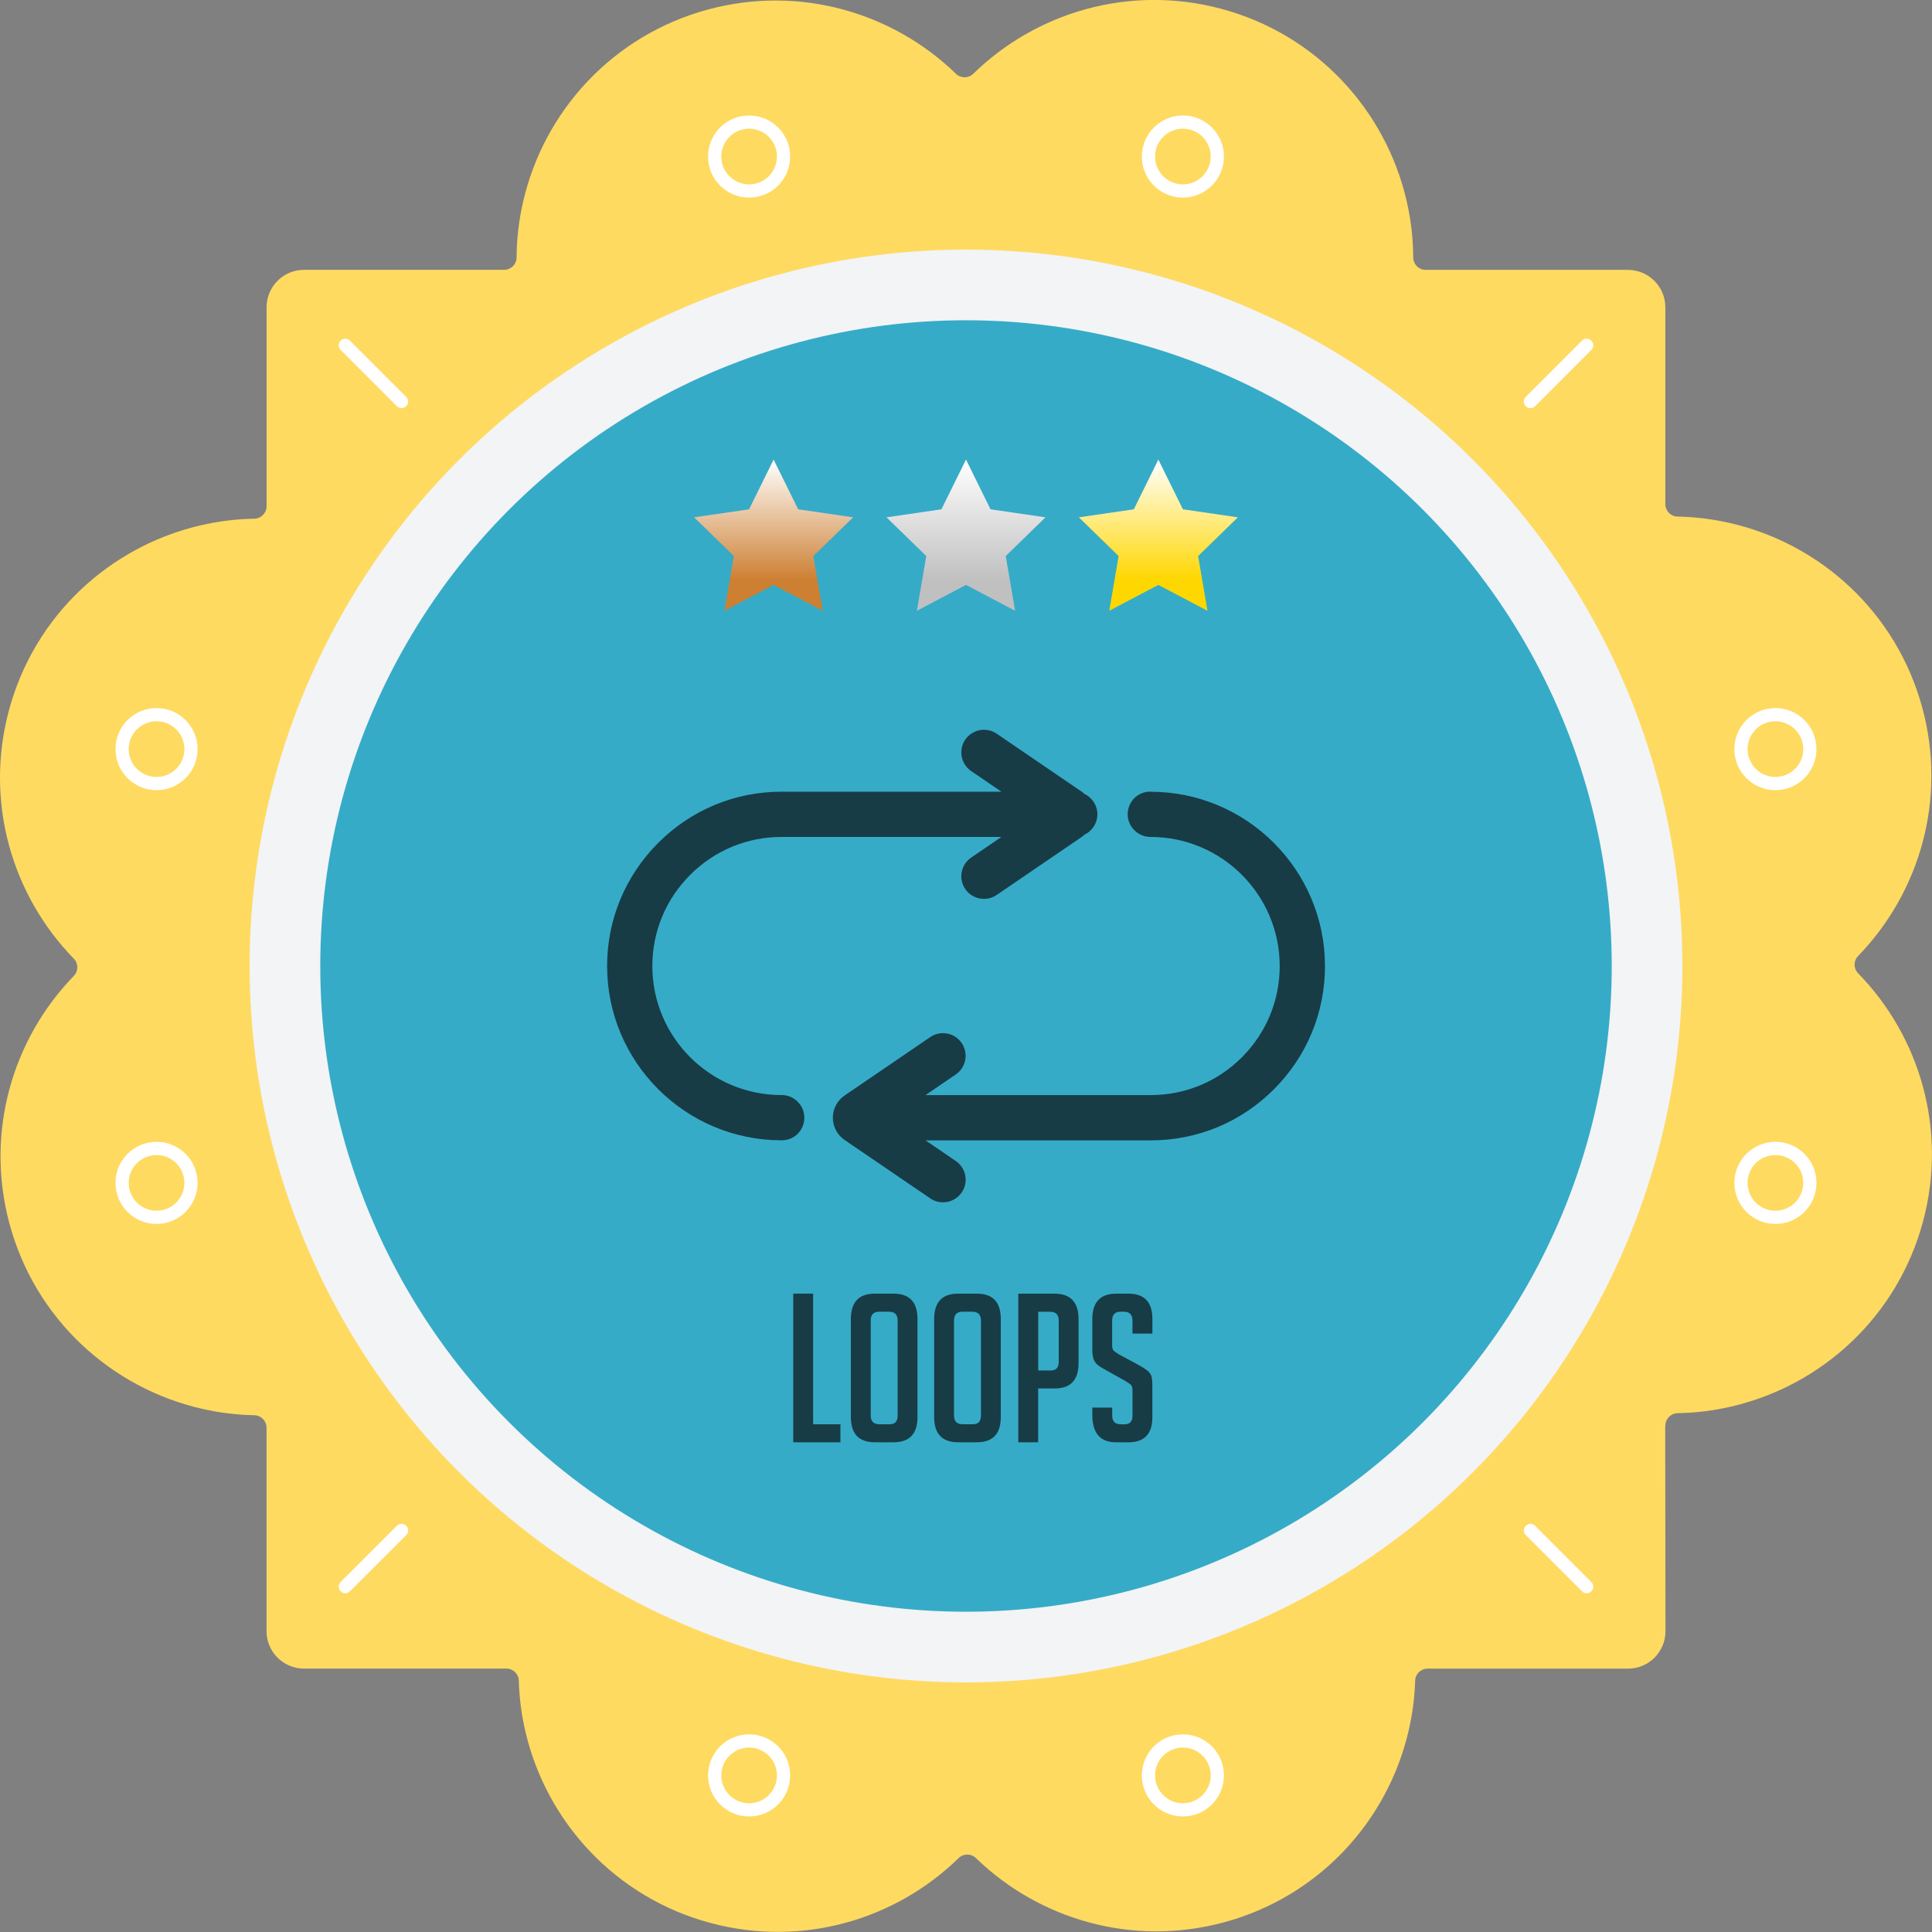 <?xml version="1.0" encoding="UTF-8"?>
<svg id="Layer_2" data-name="Layer 2" xmlns="http://www.w3.org/2000/svg" viewBox="0 0 438.62 438.62">
  <rect x="0" y="0" width="438.62" height="438.62" fill="#808080" stroke="none"/>
  <defs>
    <style>
      .cls-1 {
        fill: #f2f4f6;
      }

      .cls-1, .cls-2, .cls-3, .cls-4 {
        stroke-width: 0px;
      }

      .cls-2 {
        fill: #36abc7;
      }

      .cls-3 {
        fill: #ffda61;
      }

      .cls-4 {
        fill: #173c46;
      }

      .cls-5 {
        fill: none;
        stroke: #fff;
        stroke-linecap: round;
        stroke-miterlimit: 10;
        stroke-width: 3px;
      }
    </style>
    <linearGradient id="starGradient1" x1="0%" y1="80%" x2="0%" y2="0%">
      <stop offset="0%" stop-color="#cd7f32" />
      <stop offset="100%" stop-color="white" />
    </linearGradient>
    <linearGradient id="starGradient2" x1="0%" y1="80%" x2="0%" y2="0%">
      <stop offset="0%" stop-color="silver" />
      <stop offset="100%" stop-color="white" />
    </linearGradient>
    <linearGradient id="starGradient3" x1="0%" y1="80%" x2="0%" y2="0%">
      <stop offset="0%" stop-color="gold" />
      <stop offset="100%" stop-color="white" />
    </linearGradient>
  </defs>
  <g id="Layer_1-2" data-name="Layer 1">
    <g>
      <path class="cls-3" d="M378.09,323.66c0-1.55,1.24-2.8,2.78-2.83,4.17-.07,8.28-.59,12.26-1.52,20.47-4.77,37.71-20.4,43.49-42.13,5.52-20.76-.78-41.88-14.77-56.21-1.07-1.1-1.07-2.84,0-3.94,13.95-14.38,20.19-35.52,14.59-56.27-5.85-21.72-23.13-37.29-43.62-42-3.89-.9-7.9-1.4-11.96-1.48-1.54-.03-2.78-1.28-2.78-2.83v-44.68c0-4.7-3.81-8.5-8.5-8.5h-45.91c-1.56,0-2.82-1.26-2.83-2.82-.02-4.42-.54-8.77-1.53-12.98-4.77-20.47-20.4-37.71-42.13-43.49-20.76-5.52-41.89.78-56.22,14.77-1.1,1.07-2.84,1.07-3.93,0-14.38-13.94-35.52-20.18-56.26-14.6-21.71,5.85-37.29,23.13-42,43.61-.95,4.13-1.46,8.38-1.49,12.69-.01,1.56-1.27,2.81-2.83,2.81h-45.43c-4.7,0-8.5,3.81-8.5,8.5v45.17c0,1.55-1.24,2.8-2.78,2.83-4.17.07-8.28.59-12.26,1.52-20.47,4.77-37.71,20.4-43.49,42.13-5.53,20.76.78,41.89,14.76,56.23,1.07,1.1,1.07,2.84,0,3.93-13.94,14.37-20.18,35.51-14.6,56.25,5.86,21.72,23.14,37.29,43.63,42,3.89.9,7.89,1.4,11.95,1.48,1.54.03,2.78,1.28,2.78,2.83v46.19c0,4.7,3.81,8.5,8.5,8.5h45.95c1.53,0,2.78,1.21,2.82,2.74.11,3.92.62,7.79,1.5,11.55,4.77,20.47,20.4,37.71,42.13,43.49,20.76,5.53,41.89-.77,56.22-14.76,1.1-1.07,2.84-1.07,3.93,0,14.38,13.94,35.52,20.18,56.26,14.6,21.71-5.85,37.29-23.13,42-43.62.85-3.66,1.34-7.43,1.46-11.26.05-1.53,1.3-2.73,2.82-2.73h45.51c4.7,0,8.51-3.81,8.5-8.52l-.06-46.66Z"/>
      <circle class="cls-1" cx="219.31" cy="219.31" r="162.64"/>
      <circle class="cls-2" cx="219.31" cy="219.31" r="146.6"/>
      <g>
        <g id="_Radial_Repeat_" data-name="&amp;lt;Radial Repeat&amp;gt;">
          <circle class="cls-5" cx="35.54" cy="268.55" r="7.82"/>
        </g>
        <g id="_Radial_Repeat_-2" data-name="&amp;lt;Radial Repeat&amp;gt;">
          <circle class="cls-5" cx="35.54" cy="170.07" r="7.82"/>
        </g>
        <g id="_Radial_Repeat_-3" data-name="&amp;lt;Radial Repeat&amp;gt;">
          <circle class="cls-5" cx="170.07" cy="35.54" r="7.82"/>
        </g>
        <g id="_Radial_Repeat_-4" data-name="&amp;lt;Radial Repeat&amp;gt;">
          <circle class="cls-5" cx="268.55" cy="35.54" r="7.82"/>
        </g>
        <g id="_Radial_Repeat_-5" data-name="&amp;lt;Radial Repeat&amp;gt;">
          <circle class="cls-5" cx="403.07" cy="170.07" r="7.82"/>
        </g>
        <g id="_Radial_Repeat_-6" data-name="&amp;lt;Radial Repeat&amp;gt;">
          <circle class="cls-5" cx="403.07" cy="268.55" r="7.82"/>
        </g>
        <g id="_Radial_Repeat_-7" data-name="&amp;lt;Radial Repeat&amp;gt;">
          <circle class="cls-5" cx="268.55" cy="403.07" r="7.82"/>
        </g>
        <g id="_Radial_Repeat_-8" data-name="&amp;lt;Radial Repeat&amp;gt;">
          <circle class="cls-5" cx="170.07" cy="403.07" r="7.82"/>
        </g>
      </g>
      <line class="cls-5" x1="78.4" y1="78.4" x2="91.16" y2="91.16"/>
      <line class="cls-5" x1="347.46" y1="347.46" x2="360.21" y2="360.21"/>
      <line class="cls-5" x1="91.16" y1="347.46" x2="78.4" y2="360.21"/>
      <line class="cls-5" x1="360.21" y1="78.4" x2="347.46" y2="91.16"/>
      <g>
        <path class="cls-4" d="M177.41,248.61c-16.16,0-29.31-13.13-29.31-29.28,0-7.82,3.05-15.17,8.6-20.72,5.55-5.55,12.91-8.6,20.72-8.6h49.93l-6.86,4.68c-2.34,1.6-2.95,4.8-1.35,7.14.99,1.46,2.61,2.24,4.25,2.24,1,0,2.01-.29,2.89-.89l19.44-13.26c.18-.12.32-.28.48-.42,1.73-.82,2.94-2.58,2.94-4.63s-1.21-3.81-2.95-4.63c-.16-.14-.3-.29-.47-.41l-19.44-13.26c-2.33-1.6-5.54-.99-7.14,1.35s-.99,5.54,1.35,7.14l6.86,4.68h-49.93c-10.56,0-20.49,4.12-27.98,11.61-7.48,7.49-11.61,17.42-11.61,27.98,0,21.81,17.76,39.55,39.59,39.55h.1c2.84,0,5.09-2.3,5.09-5.14s-2.35-5.14-5.19-5.14Z"/>
        <path class="cls-4" d="M261.21,179.73h-.1c-2.84,0-5.09,2.3-5.09,5.14s2.35,5.14,5.19,5.14c16.17,0,29.32,13.15,29.32,29.32,0,7.82-3.05,15.17-8.6,20.72-5.52,5.53-12.88,8.57-20.72,8.57h-51.09l6.86-4.68c2.34-1.6,2.95-4.79,1.35-7.14s-4.8-2.95-7.14-1.35l-19.44,13.26c-1.67,1.14-2.67,3.02-2.67,5.04,0,2.02.99,3.91,2.67,5.06l19.45,13.26c.88.61,1.89.89,2.89.89,1.64,0,3.25-.79,4.25-2.24,1.6-2.34.99-5.54-1.35-7.14l-6.86-4.68h51.09c10.59,0,20.52-4.11,27.98-11.58,7.48-7.48,11.61-17.42,11.61-27.98,0-21.83-17.76-39.59-39.59-39.59Z"/>
      </g>
      <g>
        <polygon points="175.63 104.34 181.21 115.63 193.68 117.45 184.65 126.24 186.78 138.66 175.63 132.79 164.48 138.66 166.61 126.24 157.59 117.45 170.06 115.63 175.63 104.34" fill="url(#starGradient1)" />
        <polygon points="219.31 104.34 224.88 115.63 237.35 117.45 228.33 126.24 230.46 138.66 219.31 132.79 208.16 138.66 210.29 126.24 201.26 117.45 213.73 115.63 219.31 104.34" fill="url(#starGradient2)"/>
        <polygon points="262.98 104.34 268.56 115.63 281.03 117.45 272.01 126.24 274.13 138.66 262.98 132.79 251.83 138.66 253.96 126.24 244.94 117.45 257.41 115.63 262.98 104.34" fill="url(#starGradient3)"/>
      </g>
      <g>
        <path class="cls-4" d="M190.81,327.44h-10.72v-33.75h4.51v29.66h6.2v4.09Z"/>
        <path class="cls-4" d="M198.62,327.44c-3.63,0-5.45-1.91-5.45-5.73v-22.23c0-3.85,1.8-5.78,5.41-5.78h4.32c3.6,0,5.4,1.93,5.4,5.78v22.23c0,3.82-1.82,5.73-5.45,5.73h-4.23ZM199.7,323.35h2.3c1.19,0,1.79-.66,1.79-1.97v-21.62c0-1.32-.67-1.97-2.02-1.97h-2.12c-1.32,0-1.97.66-1.97,1.97v21.62c0,1.32.67,1.97,2.02,1.97Z"/>
        <path class="cls-4" d="M217.53,327.44c-3.63,0-5.45-1.91-5.45-5.73v-22.23c0-3.85,1.8-5.78,5.41-5.78h4.32c3.6,0,5.4,1.93,5.4,5.78v22.23c0,3.82-1.82,5.73-5.45,5.73h-4.23ZM218.61,323.35h2.3c1.19,0,1.79-.66,1.79-1.97v-21.62c0-1.32-.67-1.97-2.02-1.97h-2.12c-1.32,0-1.97.66-1.97,1.97v21.62c0,1.32.67,1.97,2.02,1.97Z"/>
        <path class="cls-4" d="M231.19,293.7h8.22c3.63,0,5.45,1.93,5.45,5.78v10.01c0,3.82-1.8,5.73-5.41,5.73h-3.76v12.22h-4.51v-33.75ZM235.7,311.14h2.87c1.19,0,1.79-.66,1.79-1.97v-9.4c0-1.32-.67-1.97-2.02-1.97h-2.63v13.35Z"/>
        <path class="cls-4" d="M257.1,302.77v-2.96c0-1.35-.66-2.02-1.97-2.02h-.71c-1.29,0-1.93.67-1.93,2.02v5.59c0,.63.12,1.05.38,1.27.25.22.66.5,1.22.85l4.28,2.3c.94.53,1.61.95,2,1.25.39.3.7.66.92,1.08.22.42.33,1.23.33,2.42v7.19c0,3.79-1.82,5.69-5.45,5.69h-2.77c-3.6,0-5.41-2.07-5.41-6.2v-1.69h4.51v1.83c0,1.32.67,1.97,2.02,1.97h.8c1.19,0,1.79-.66,1.79-1.97v-5.73c0-.63-.12-1.05-.38-1.27-.25-.22-.66-.5-1.22-.85l-4.28-2.4c-.94-.5-1.62-.92-2.04-1.27-.42-.34-.73-.79-.92-1.34-.19-.55-.28-1.26-.28-2.14v-6.91c0-3.85,1.8-5.78,5.41-5.78h2.82c3.6,0,5.41,1.93,5.41,5.78v3.29h-4.51Z"/>
      </g>
    </g>
  </g>
</svg>
